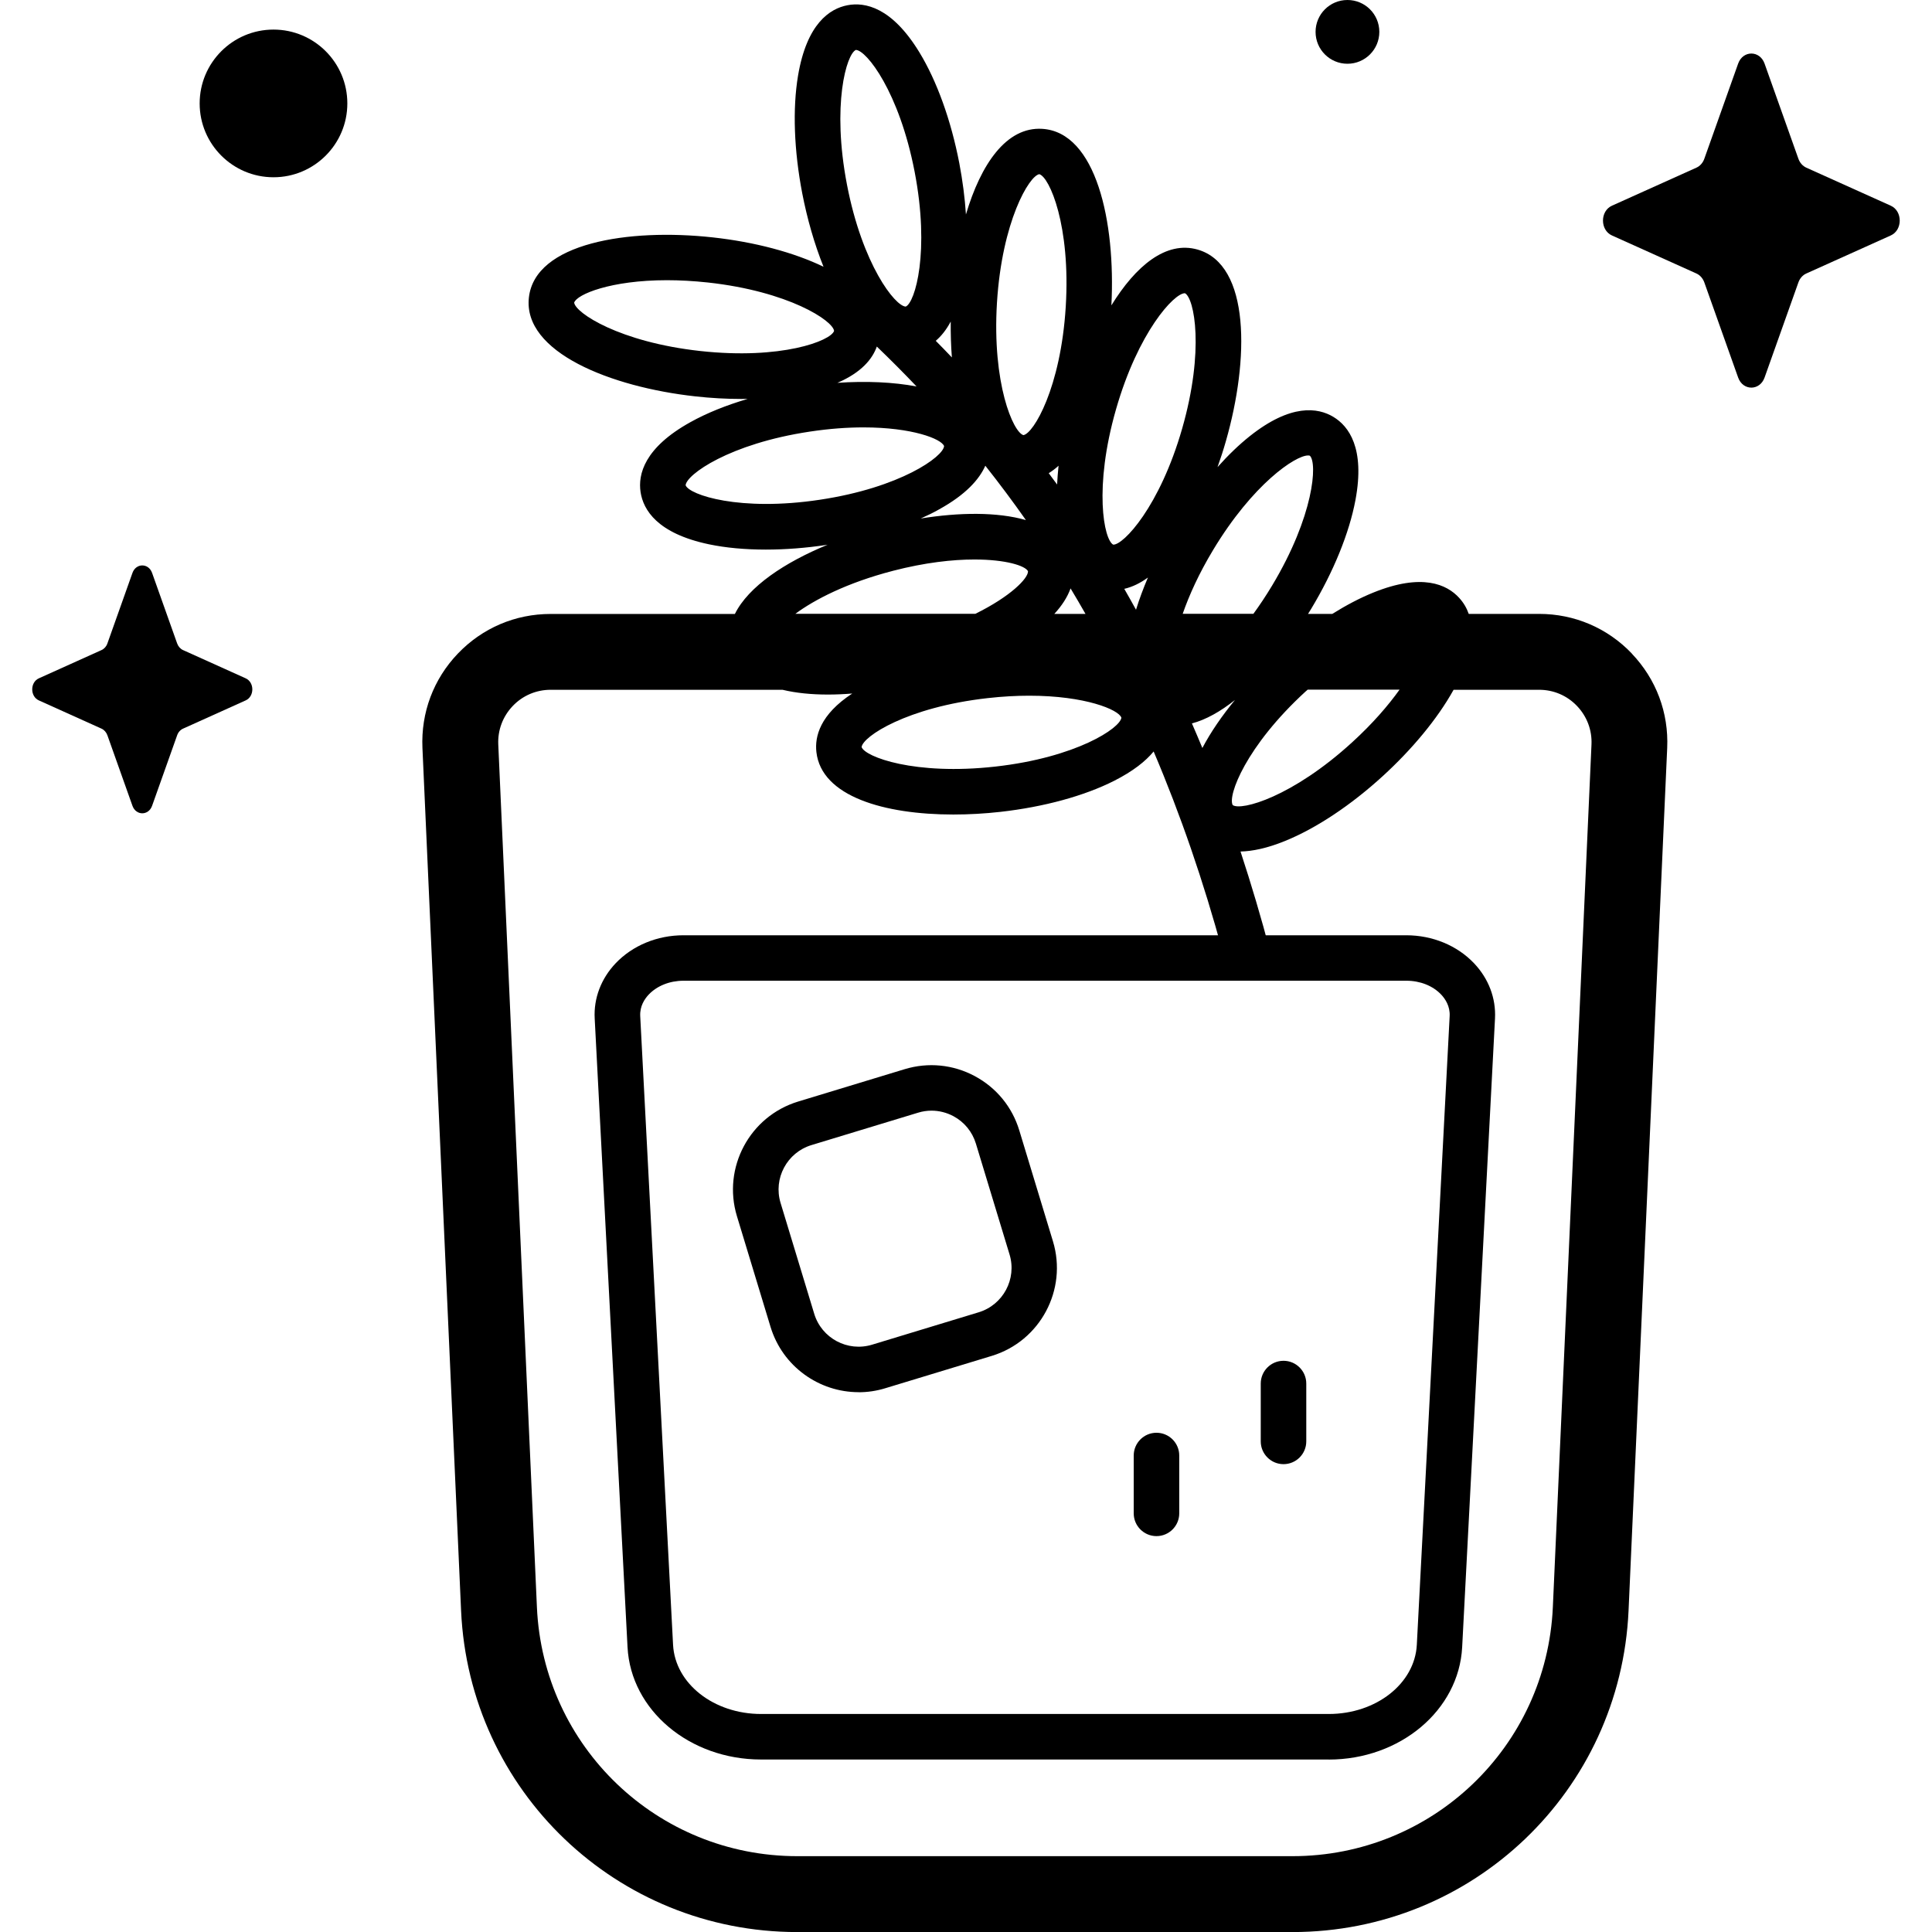 <!-- Generated by IcoMoon.io -->
<svg version="1.1" xmlns="http://www.w3.org/2000/svg" width="32" height="32" viewBox="0 0 32 32">
<title>cocktail</title>
<path d="M29.227 1.054l0.56 1.575c0.024 0.067 0.071 0.121 0.131 0.148l1.399 0.63c0.198 0.089 0.198 0.404 0 0.493l-1.399 0.63c-0.060 0.027-0.107 0.080-0.131 0.148l-0.56 1.575c-0.079 0.223-0.359 0.223-0.438 0l-0.56-1.575c-0.024-0.067-0.071-0.121-0.131-0.148l-1.399-0.63c-0.198-0.089-0.198-0.404 0-0.493l1.399-0.63c0.060-0.027 0.107-0.080 0.131-0.148l0.56-1.575c0.079-0.223 0.359-0.223 0.438 0z"></path>
<path d="M5.753 1.713c0 0.675-0.548 1.223-1.223 1.223s-1.223-0.548-1.223-1.223 0.548-1.223 1.223-1.223c0.675 0 1.223 0.547 1.223 1.223z"></path>
<path d="M22.846 0.528c0 0.291-0.236 0.528-0.528 0.528s-0.528-0.236-0.528-0.528 0.236-0.528 0.528-0.528 0.528 0.236 0.528 0.528z"></path>
<path d="M2.519 9.489l0.415 1.168c0.018 0.050 0.053 0.090 0.097 0.11l1.038 0.468c0.147 0.066 0.147 0.3 0 0.366l-1.038 0.468c-0.044 0.020-0.080 0.060-0.097 0.11l-0.415 1.168c-0.059 0.165-0.266 0.165-0.325 0l-0.415-1.168c-0.018-0.050-0.053-0.090-0.097-0.11l-1.038-0.468c-0.147-0.066-0.147-0.3 0-0.366l1.038-0.468c0.044-0.020 0.080-0.060 0.097-0.11l0.415-1.168c0.059-0.165 0.266-0.165 0.325 0z"></path>
<path d="M27.028 10.824c-0.405-0.423-0.95-0.656-1.536-0.656h-1.165c-0.034-0.097-0.086-0.187-0.16-0.267-0.201-0.22-0.612-0.414-1.421-0.086-0.218 0.088-0.447 0.208-0.679 0.353h-0.402c0.017-0.027 0.034-0.053 0.050-0.080 0.373-0.619 0.634-1.261 0.736-1.808 0.16-0.858-0.111-1.221-0.366-1.375s-0.704-0.223-1.387 0.321c-0.178 0.142-0.357 0.314-0.532 0.511 0.051-0.143 0.098-0.287 0.139-0.432 0.387-1.351 0.406-2.92-0.468-3.171-0.524-0.15-1.027 0.271-1.429 0.924 0.072-1.383-0.252-2.869-1.145-2.924-0.596-0.037-1.018 0.588-1.264 1.418-0.018-0.275-0.055-0.561-0.11-0.85-0.137-0.71-0.372-1.362-0.662-1.837-0.455-0.745-0.899-0.835-1.192-0.778s-0.672 0.305-0.817 1.166c-0.092 0.549-0.067 1.241 0.070 1.951 0.081 0.417 0.2 0.836 0.352 1.214-0.491-0.237-1.139-0.41-1.834-0.486-1.397-0.154-2.946 0.092-3.046 0.997s1.359 1.482 2.756 1.636c0.26 0.029 0.516 0.043 0.763 0.043 0.035 0 0.070-0.001 0.105-0.001-0.356 0.105-0.679 0.235-0.948 0.385-0.763 0.423-0.871 0.864-0.826 1.159s0.277 0.684 1.131 0.864c0.281 0.059 0.601 0.088 0.943 0.088 0.322 0 0.663-0.026 1.009-0.078 0.005-0.001 0.011-0.002 0.016-0.003-0.711 0.292-1.313 0.693-1.537 1.147h-3.052c-0.586 0-1.131 0.233-1.536 0.656s-0.613 0.979-0.587 1.564l0.64 14.288c0.134 2.986 2.579 5.324 5.568 5.324h8.201c2.989 0 5.434-2.339 5.568-5.324l0.64-14.288c0.026-0.585-0.182-1.14-0.587-1.564zM18.574 11.886c-0.018 0.174-0.749 0.661-2.088 0.811s-2.16-0.162-2.215-0.323c0.018-0.174 0.749-0.661 2.088-0.811 0.248-0.028 0.478-0.040 0.688-0.040 0.928 0 1.482 0.232 1.526 0.363zM18.622 9.753c0.134-0.031 0.265-0.095 0.391-0.187-0.076 0.179-0.143 0.358-0.197 0.533-0.064-0.116-0.128-0.231-0.194-0.345zM20.455 11.594c-0.215 0.261-0.401 0.531-0.54 0.795-0.056-0.137-0.115-0.272-0.173-0.407 0.232-0.061 0.474-0.198 0.713-0.388zM21.629 11.45c0.010-0.009 0.020-0.018 0.030-0.027h1.522c-0.19 0.265-0.446 0.562-0.782 0.869-0.994 0.91-1.841 1.141-1.981 1.043-0.088-0.151 0.216-0.975 1.21-1.885zM20.092 9.111c0.658-1.094 1.364-1.567 1.573-1.567 0.012 0 0.021 0.001 0.030 0.004 0.128 0.12 0.069 0.996-0.625 2.151-0.103 0.171-0.207 0.327-0.31 0.468h-1.171c0.107-0.308 0.268-0.666 0.503-1.056zM18.484 6.782c0.368-1.285 0.963-1.925 1.139-1.925 0.001 0 0.003 0 0.004 0 0.155 0.083 0.325 0.944-0.046 2.239s-0.975 1.934-1.143 1.925c-0.155-0.083-0.325-0.944 0.046-2.239zM17.979 10.168h-0.516c0.124-0.134 0.216-0.276 0.269-0.422 0.084 0.139 0.166 0.28 0.247 0.422zM17.371 7.837c0.056-0.035 0.11-0.075 0.162-0.123-0.011 0.105-0.019 0.209-0.024 0.311-0.045-0.063-0.093-0.125-0.139-0.188zM16.513 5.011c0.084-1.345 0.533-2.099 0.701-2.126 0.169 0.047 0.521 0.852 0.438 2.196s-0.533 2.099-0.701 2.126c-0.169-0.047-0.521-0.852-0.438-2.196zM16.321 7.715c0.232 0.293 0.456 0.593 0.671 0.899-0.473-0.136-1.103-0.129-1.742-0.026 0.108-0.048 0.211-0.098 0.306-0.152 0.443-0.245 0.664-0.497 0.764-0.722zM15.747 5.326c-0.002 0.2 0.004 0.399 0.019 0.594-0.088-0.093-0.177-0.184-0.267-0.275 0.088-0.075 0.173-0.178 0.248-0.319zM14.176 0.827c0.175 0.004 0.718 0.695 0.973 2.017s0.009 2.166-0.147 2.234c-0.175-0.004-0.718-0.694-0.973-2.017s-0.009-2.166 0.147-2.234zM14.523 5.74c0.225 0.216 0.444 0.436 0.658 0.661-0.383-0.072-0.833-0.093-1.311-0.060 0.4-0.172 0.58-0.396 0.653-0.601zM11.6 5.814c-1.339-0.147-2.071-0.632-2.090-0.802 0.045-0.136 0.603-0.371 1.538-0.371 0.208 0 0.434 0.012 0.677 0.038 1.339 0.147 2.071 0.632 2.090 0.802-0.056 0.166-0.876 0.48-2.215 0.333zM13.582 8.277c-1.332 0.201-2.164-0.080-2.226-0.239 0.011-0.175 0.723-0.689 2.056-0.889 0.329-0.050 0.627-0.070 0.89-0.070 0.805 0 1.289 0.189 1.335 0.309-0.011 0.175-0.723 0.689-2.056 0.889zM14.788 9.455c0.532-0.138 0.99-0.188 1.351-0.188 0.523 0 0.842 0.104 0.888 0.194 0.005 0.117-0.288 0.418-0.873 0.706h-2.981c0.317-0.235 0.856-0.515 1.616-0.712zM25.72 26.62c-0.104 2.313-1.998 4.124-4.313 4.124h-8.201c-2.315 0-4.21-1.812-4.313-4.124l-0.64-14.288c-0.011-0.239 0.075-0.466 0.24-0.639s0.389-0.268 0.628-0.268h3.84c0.225 0.054 0.479 0.079 0.752 0.079 0.131 0 0.266-0.006 0.403-0.017-0.533 0.349-0.623 0.711-0.594 0.969 0.083 0.737 1.128 1.035 2.268 1.035 0.258 0 0.522-0.015 0.78-0.044 0.718-0.081 1.387-0.263 1.883-0.514 0.314-0.159 0.522-0.325 0.655-0.486 0.444 1.043 0.826 2.151 1.146 3.331h0.788c-0.151-0.575-0.317-1.132-0.495-1.674 0.198-0.005 0.44-0.054 0.735-0.174 0.516-0.209 1.093-0.592 1.626-1.080 0.469-0.429 0.897-0.936 1.168-1.425h1.416c0.24 0 0.463 0.095 0.628 0.268s0.251 0.4 0.24 0.639z"></path>
<path d="M22.008 29.143h-9.403c-1.185 0-2.156-0.817-2.211-1.86l-0.544-10.415c-0.018-0.334 0.106-0.659 0.347-0.913 0.28-0.295 0.689-0.464 1.123-0.464h11.972c0.434 0 0.843 0.169 1.123 0.464 0.241 0.254 0.364 0.578 0.347 0.913l-0.544 10.415c-0.055 1.043-1.026 1.861-2.211 1.861zM11.321 16.244c-0.228 0-0.438 0.084-0.576 0.229-0.069 0.073-0.149 0.193-0.141 0.355l0.544 10.415c0.034 0.643 0.674 1.146 1.458 1.146h9.403c0.784 0 1.424-0.503 1.458-1.146l0.544-10.415c0.008-0.161-0.072-0.282-0.141-0.355-0.138-0.146-0.348-0.229-0.576-0.229z"></path>
<path d="M14.221 23.059c-0.653 0-1.258-0.424-1.458-1.080l-0.557-1.835c-0.244-0.803 0.211-1.655 1.014-1.899l1.764-0.536c0.389-0.118 0.801-0.078 1.16 0.114s0.621 0.511 0.739 0.901l0.557 1.835c0.244 0.803-0.211 1.655-1.014 1.899l-1.764 0.536c-0.147 0.045-0.295 0.066-0.442 0.066zM15.429 18.396c-0.075 0-0.15 0.011-0.224 0.034l-1.764 0.536c-0.406 0.123-0.636 0.553-0.512 0.959l0.557 1.835c0.123 0.406 0.553 0.636 0.959 0.512l1.764-0.536c0.406-0.123 0.636-0.553 0.512-0.959l-0.557-1.835c-0.060-0.197-0.192-0.358-0.373-0.455-0.113-0.060-0.237-0.091-0.361-0.091z"></path>
<path d="M19.155 25.443c-0.208 0-0.377-0.169-0.377-0.377v-0.958c0-0.208 0.169-0.377 0.377-0.377s0.377 0.169 0.377 0.377v0.958c0 0.208-0.169 0.377-0.377 0.377z"></path>
<path d="M21.259 24.251c-0.208 0-0.377-0.169-0.377-0.377v-0.958c0-0.208 0.169-0.377 0.377-0.377s0.377 0.169 0.377 0.377v0.958c0 0.208-0.169 0.377-0.377 0.377z"></path>
</svg>
